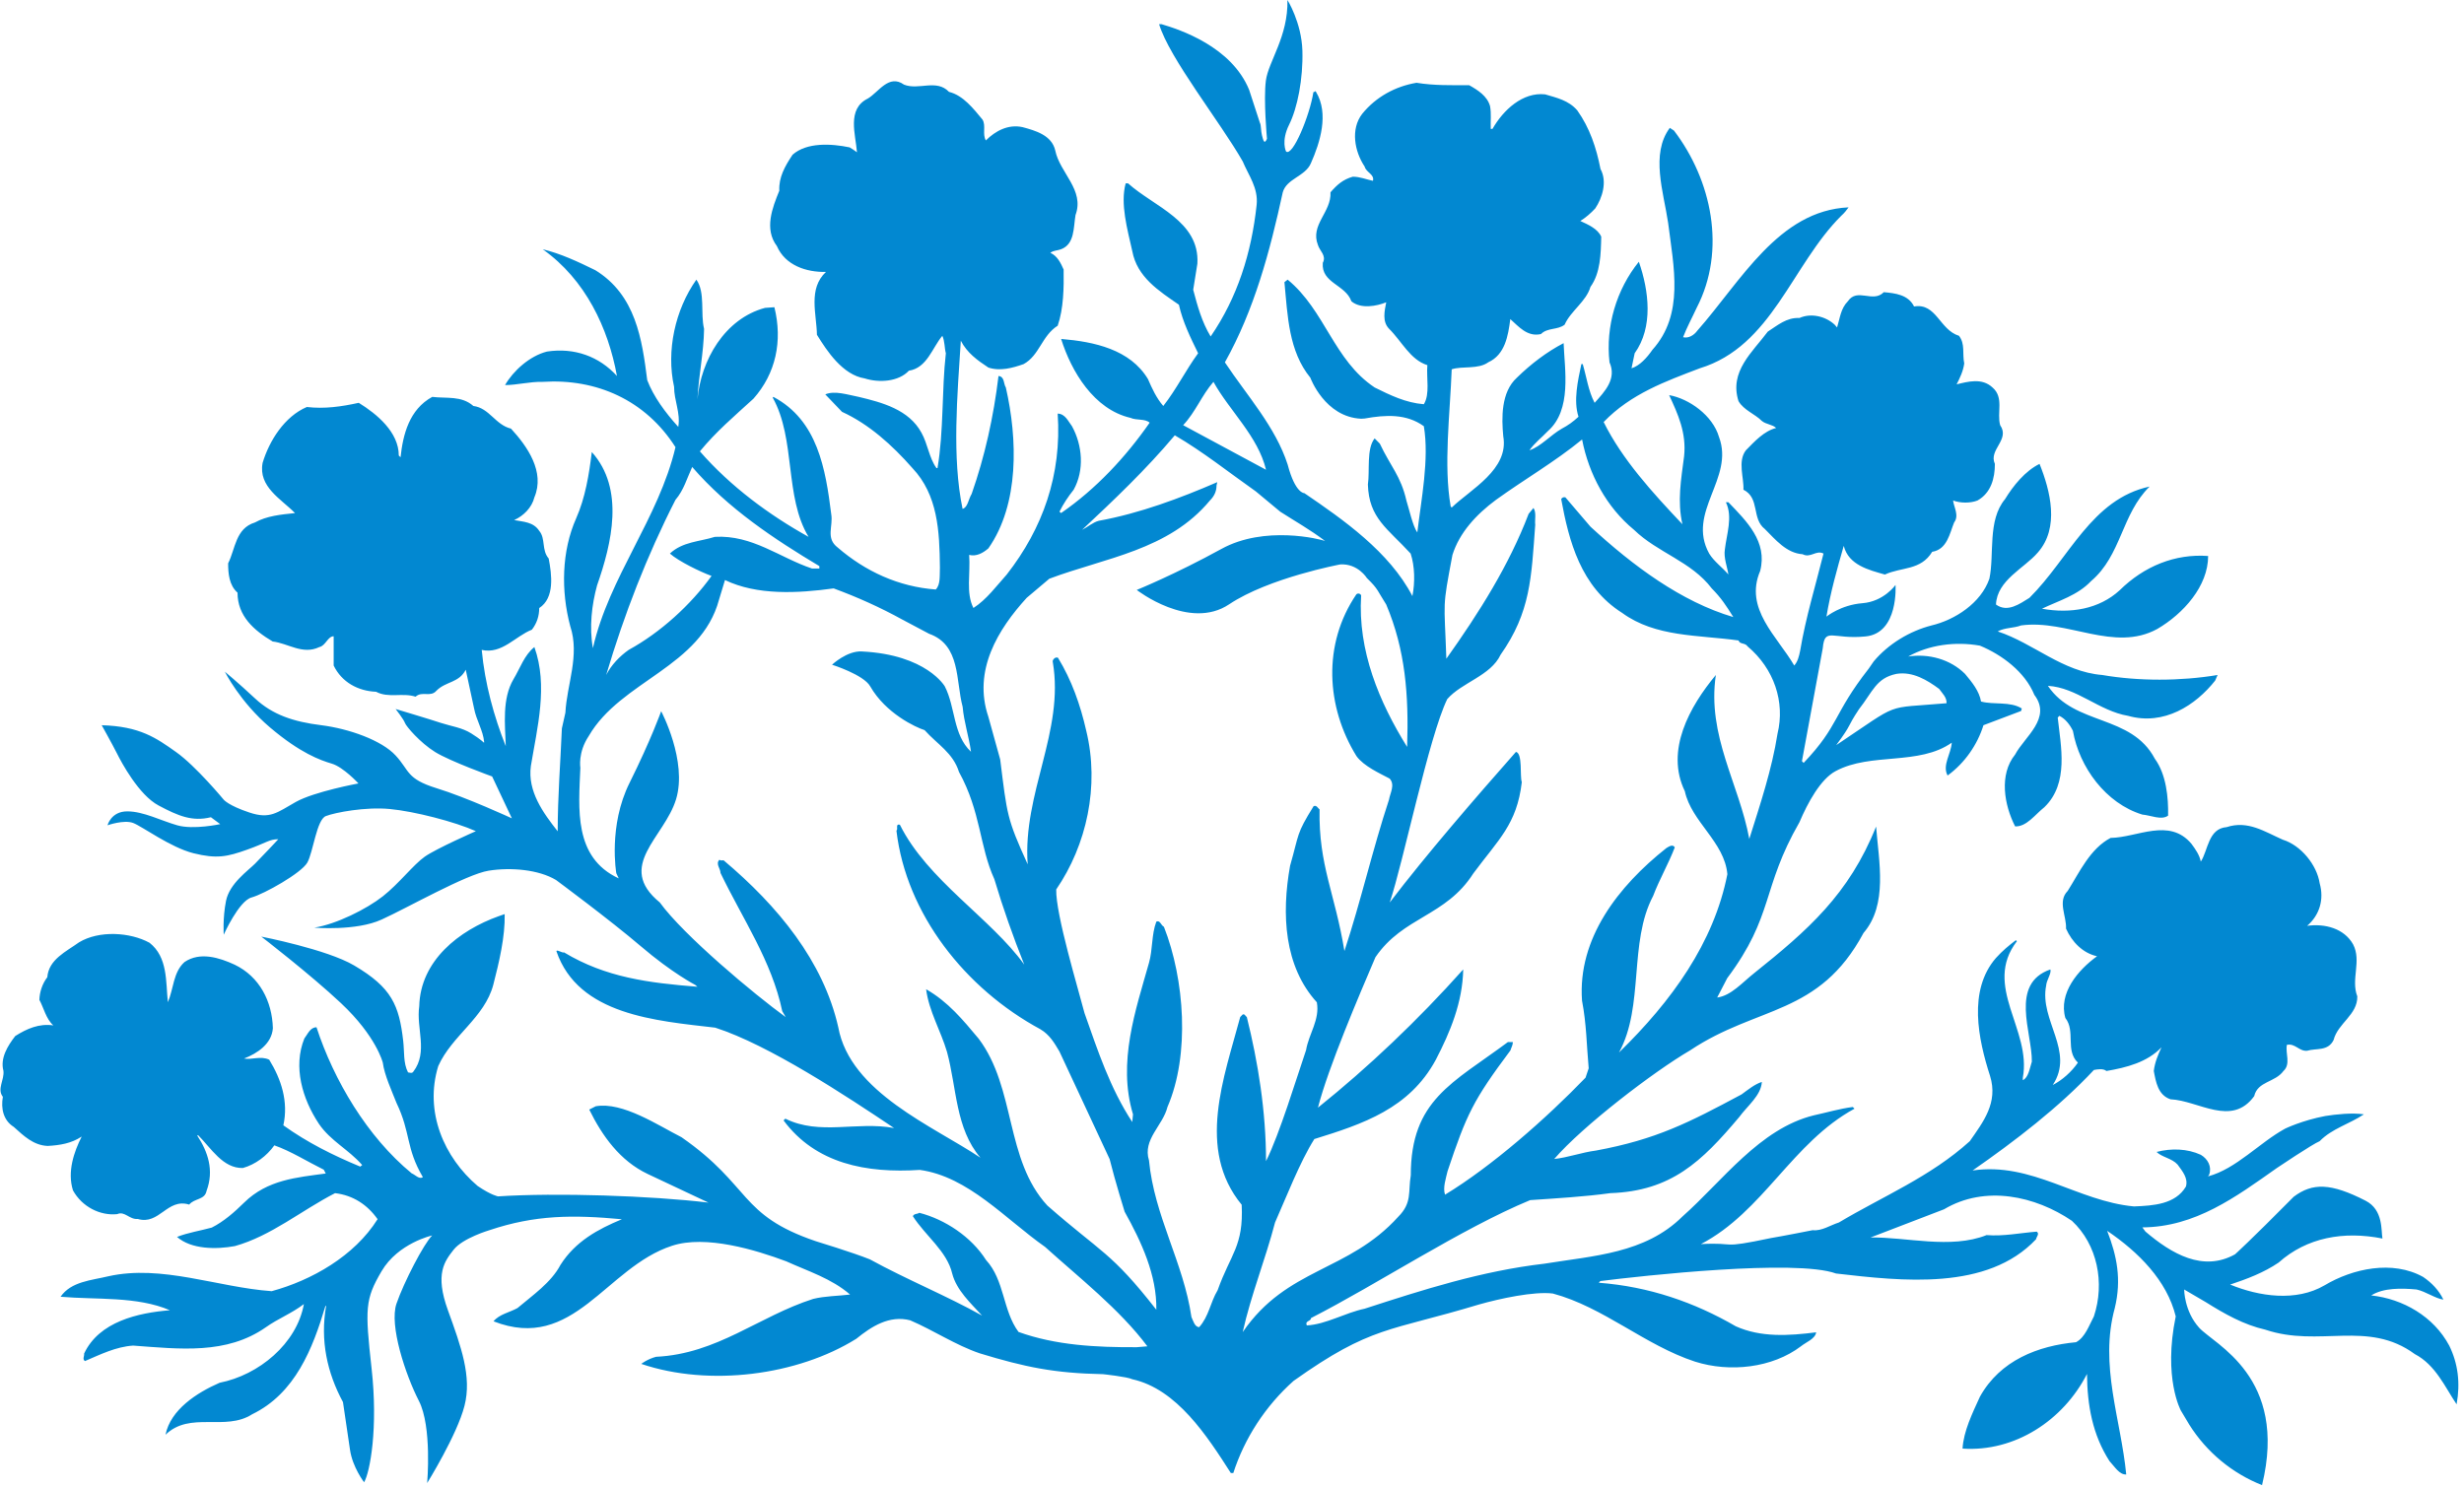 <svg xmlns="http://www.w3.org/2000/svg" viewBox="0 0 336 203" width="336" height="203"><style>tspan { white-space:pre }.shp0 { fill: #0288D1 } </style><g ><g ><path fill-rule="evenodd" class="shp0" d="M334.99 191.53C333.42 189.2 332.13 186.16 329.29 184.68C322.88 179.97 316.27 183.83 308.91 181.35C305.96 180.68 303.35 179.2 300.78 177.59L297.84 175.87C297.84 175.87 297.84 178.82 299.88 181.08C301.92 183.35 312.07 187.76 308.46 202.55C304.43 200.96 300.91 198.08 298.53 194.29L297.39 192.38C297.39 192.38 294.95 187.95 296.69 179.54C295.5 174.64 291.57 170.73 287.34 167.87C288.66 171.26 289.33 174.49 288.38 178.4C286.24 186.2 289.23 193.63 289.94 201.1C289 201.14 288.38 200.05 287.66 199.28C285.34 195.67 284.63 191.67 284.59 187.39C281.35 193.73 274.75 198.05 267.62 197.57C267.76 195.2 268.95 192.77 269.99 190.49C272.75 185.53 277.92 183.54 283.1 183.06C284.34 182.39 284.87 180.77 285.53 179.54C287.05 174.97 286.01 169.73 282.53 166.5C277.55 163.12 270.71 161.59 265.1 164.93C261.77 166.22 258.4 167.5 255.07 168.78C259.92 168.69 266 170.4 270.9 168.45C273.17 168.64 275.46 168.16 277.73 167.98C278.16 168.26 277.69 168.69 277.64 169.02C270.99 176.07 259.4 174.73 250.37 173.69C244.86 171.69 223.92 174 218.22 174.72L218.02 174.95C224.86 175.47 231.05 177.61 236.7 180.89C240.12 182.42 243.87 182.19 247.66 181.71C247.53 182.61 246.29 183.04 245.59 183.61C241.69 186.57 235.89 187.22 231.14 185.71C224.3 183.47 218.68 178.28 211.75 176.42C209.2 176.1 204.52 177.11 201.67 177.92C189.41 181.63 187.04 180.77 176.39 188.34C172.54 191.77 169.69 196.2 168.18 200.9L167.84 200.9C164.61 195.86 160.49 189.45 154.4 188.11C153.73 187.77 150.41 187.42 150.41 187.42C143.75 187.29 139.75 186.45 133.61 184.58C130.29 183.45 127.33 181.45 124.11 180.07C121.28 179.35 118.85 180.9 116.77 182.59C108.75 187.6 96.72 189.16 87.45 186.02C87.43 186.01 88.32 185.35 89.46 185.05C97.82 184.65 103.46 179.53 110.9 177.15C112.5 176.76 114.25 176.76 115.92 176.56C113.38 174.36 110.16 173.37 107.22 172.03C103.08 170.48 96.24 168.39 91.63 169.91C82.59 172.86 78.23 184.49 67.3 180.21C68.08 179.24 69.5 179 70.57 178.4C72.61 176.67 75.17 174.92 76.43 172.51C78.47 169.3 81.55 167.64 84.8 166.29C78.12 165.67 72.98 165.69 66.75 167.78C66.75 167.78 63.12 168.85 61.87 170.43C60.63 172.02 59.27 173.72 61.08 178.7C62.89 183.69 64.36 187.77 63.34 191.73C62.33 195.7 58.25 202.27 58.25 202.27C58.25 202.27 58.93 194.57 57.12 191.06C55.31 187.54 53.04 180.74 54.07 177.79C55.08 174.86 57.79 169.64 58.93 168.5C58.93 168.5 54.29 169.53 52.03 173.38C49.77 177.23 49.77 178.48 50.67 186.63C51.58 194.79 50.45 200.8 49.65 202.16C49.65 202.16 48.07 200.11 47.73 197.74C47.39 195.36 46.77 191.23 46.77 191.23C44.61 187.23 43.64 182.81 44.47 178.12L44.38 178.11C42.64 183.94 40.26 190.04 34.38 192.89C30.71 195.25 25.92 192.43 22.57 195.68C23.26 192.26 26.83 189.95 29.95 188.59C35.29 187.54 40.47 183.26 41.44 177.86C39.75 179.15 37.91 179.84 36.24 181.03C30.88 184.77 24.55 183.99 18.15 183.52C15.79 183.68 13.7 184.73 11.59 185.63C11.19 185.39 11.53 184.95 11.47 184.61C13.51 180.25 18.82 179.05 23.17 178.7C18.65 176.77 13.19 177.29 8.26 176.86C9.7 174.77 12.49 174.62 14.76 174.07C22.07 172.43 29.69 175.58 37.05 176.1C42.48 174.62 48.32 171.33 51.49 166.28C50.09 164.3 48.14 163.02 45.69 162.73C41.11 165.08 36.97 168.57 32.03 169.95C29.49 170.42 26.09 170.41 24.14 168.7C25.64 168.11 27.3 167.86 28.87 167.43C30.5 166.61 31.94 165.35 33.29 164.02C36.47 160.89 40.48 160.59 44.42 160.05L44.15 159.53C41.88 158.41 39.66 157 37.41 156.21C36.37 157.67 34.81 158.83 33.12 159.3C30.39 159.37 28.8 156.6 27 154.81L26.9 154.88C28.36 157.11 29.21 159.61 28.17 162.41C27.93 163.68 26.52 163.41 25.8 164.29C22.79 163.36 21.74 167.13 18.78 166.25C17.66 166.36 17 165.13 15.99 165.59C13.66 165.84 11.18 164.59 9.95 162.35C9.15 159.81 10.09 157.09 11.14 155.01C9.74 155.95 8.14 156.2 6.5 156.29C4.55 156.21 3.22 154.9 1.87 153.69C0.45 152.8 0.11 151.18 0.39 149.59C-0.44 148.53 0.61 147.31 0.47 146.05C0 144.31 1.06 142.62 2.08 141.3C3.68 140.29 5.33 139.57 7.27 139.85C6.27 138.96 5.96 137.44 5.37 136.37C5.4 135.31 5.77 134.16 6.45 133.28C6.64 130.86 9.01 129.79 10.78 128.52C13.51 126.87 17.74 127.13 20.39 128.58C22.89 130.55 22.6 133.87 22.89 136.69C23.68 134.86 23.61 132.6 25.16 131.21C27.28 129.77 29.91 130.61 32 131.57C35.4 133.21 37.11 136.57 37.21 140.23C37.06 142.37 35.09 143.67 33.28 144.37C34.31 144.58 35.54 143.97 36.71 144.53C38.36 147.21 39.35 150.25 38.64 153.48C41.9 155.82 45.43 157.58 49.12 159.11L49.39 158.9C47.54 156.77 45.08 155.62 43.49 153.28C41.21 149.85 39.95 145.48 41.5 141.64C41.95 141.06 42.3 140.1 43.16 140.11C45.52 147.33 50.08 155.05 56.14 160.03C56.56 160.17 57.19 160.92 57.66 160.54C55.31 156.53 56.04 154.54 54.07 150.43C53.47 148.9 52.41 146.6 52.2 144.93C52.2 144.93 51.32 141.34 46.49 136.81C42.26 132.84 35.63 127.74 35.63 127.74C35.63 127.74 44.58 129.48 48.3 131.68C53.43 134.7 54.42 137.11 54.98 141.95C55.16 143.44 54.97 144.97 55.64 146.26C55.93 146.3 56.19 146.43 56.37 146.15C58.41 143.47 56.73 140.25 57.17 137.24C57.32 131.03 62.58 126.89 68.02 124.95L68.82 124.67C68.89 127.75 68.06 131.24 67.27 134.3C66.08 138.81 61.63 141.22 59.76 145.4C57.84 151.65 60.56 157.86 65.13 161.75C67.03 163.04 67.92 163.17 67.92 163.17C75.85 162.65 88.81 163.08 96.61 164.02L88.33 160.12C84.55 158.33 82.13 154.94 80.35 151.33L81.24 150.88C84.92 150.24 89.74 153.49 92.93 155.1C102.5 161.76 100.71 165.7 111.23 169.28C111.23 169.28 116.32 170.83 118.62 171.76C123.65 174.52 129.09 176.73 133.92 179.43C132.35 177.72 130.44 175.97 129.85 173.71C129.14 170.64 126.17 168.53 124.48 165.87C124.66 165.49 125.09 165.61 125.36 165.41C128.86 166.31 132.45 168.68 134.46 171.85C137.01 174.62 136.71 178.73 138.89 181.66C143.95 183.48 149.46 183.77 155.01 183.74L156.46 183.62C152.66 178.54 147.08 174.2 142.52 170.07C137.1 166.26 132.04 160.47 125.43 159.56C118.12 160.04 111.23 158.71 106.85 152.81L107.09 152.57C111.8 154.9 116.83 152.9 121.92 153.85C115.41 149.48 104.84 142.5 97.53 140.16C89.5 139.22 78.87 138.46 75.88 129.75C75.88 129.42 76.71 130.03 76.91 129.89C82.6 133.32 88.44 134.05 95.1 134.58L94.81 134.33C94.81 134.33 91.67 132.72 87.39 129.06C83.11 125.41 75.82 120.02 75.82 120.02C73.44 118.59 69.64 118.27 66.64 118.75C63.62 119.22 55.54 123.83 52.05 125.41C48.57 127.01 42.86 126.52 42.86 126.52C45.87 126.05 50 123.98 52.21 122.24C54.43 120.49 56.34 117.96 57.92 116.84C59.5 115.73 64.89 113.36 64.89 113.36C62.04 112.08 56.49 110.65 53.16 110.34C49.84 110.02 45.71 110.81 44.44 111.3C43.18 111.77 42.71 116.21 41.91 117.64C41.12 119.06 36.05 121.92 34.31 122.4C32.57 122.87 30.51 127.48 30.51 127.48C30.51 127.48 30.35 125.25 30.82 122.87C31.3 120.49 33.83 118.75 34.78 117.79C35.73 116.84 37.95 114.46 37.95 114.46C36.69 114.46 36.37 114.94 33.68 115.89C30.98 116.85 29.56 117.16 26.38 116.37C23.22 115.57 19.42 112.72 18.15 112.24C16.88 111.77 14.66 112.56 14.66 112.56C14.66 112.56 15.14 110.66 17.35 110.66C19.57 110.66 21.95 111.93 24.17 112.56C26.38 113.2 30.03 112.4 30.03 112.4L28.76 111.46C26.23 112.08 24.33 111.3 21.63 109.86C18.94 108.44 16.56 103.99 15.93 102.72C15.29 101.45 13.87 98.91 13.87 98.91C19.09 99.06 21.32 100.66 24.01 102.57C26.7 104.47 30.51 109.07 30.51 109.07C30.51 109.07 31.14 109.86 33.99 110.81C36.84 111.77 37.79 110.81 40.33 109.38C42.86 107.96 48.88 106.85 48.88 106.85C48.88 106.85 46.83 104.62 45.24 104.15C43.66 103.68 40.96 102.72 36.84 99.23C32.72 95.74 30.66 91.61 30.66 91.61C30.66 91.61 32.4 93.04 34.78 95.26C37.16 97.48 40.01 98.44 43.82 98.91C47.61 99.39 52.05 100.97 53.95 103.04C55.86 105.1 55.38 106.21 59.5 107.49C63.62 108.75 69.8 111.61 69.8 111.61L67.11 105.9C67.11 105.9 61.4 103.84 59.34 102.57C57.29 101.3 55.38 99.06 55.22 98.6C55.06 98.12 53.95 96.7 53.95 96.7C53.95 96.7 58.71 98.12 60.14 98.6C61.56 99.06 62.99 99.23 64.25 100.02C65.52 100.81 66 101.3 66 101.3L66.02 101.2C65.88 99.63 64.94 98.2 64.65 96.63L63.51 91.34C62.6 93.15 60.8 92.91 59.52 94.2C58.71 95.15 57.57 94.2 56.67 95.02C54.91 94.44 52.96 95.25 51.29 94.35C48.83 94.25 46.6 93.05 45.5 90.77L45.5 86.78C44.69 86.78 44.41 88.07 43.55 88.25C41.27 89.35 39.28 87.73 37.18 87.49C34.62 85.97 32.39 84.02 32.39 80.83C31.25 79.83 31.11 78.22 31.11 76.83C32.1 74.88 32.1 72.07 34.76 71.26C36.37 70.36 38.32 70.17 40.23 69.98C38.37 68.07 35.19 66.41 35.81 63.13C36.71 60.13 38.8 56.8 41.84 55.51C44.26 55.79 46.55 55.46 48.92 54.94C51.39 56.46 54.38 58.94 54.38 62.13L54.62 62.36C54.95 59.28 55.8 55.85 58.94 54.13C60.9 54.37 62.93 53.94 64.55 55.37C66.74 55.65 67.54 57.94 69.68 58.46C71.92 60.89 74.34 64.36 72.87 67.83C72.53 69.22 71.4 70.36 70.11 70.93C71.35 71.17 72.73 71.17 73.53 72.4C74.43 73.46 73.82 75.02 74.82 76.17C75.24 78.36 75.67 81.54 73.53 82.93C73.53 84.02 73.2 85.02 72.53 85.88C70.25 86.78 68.45 89.25 65.69 88.64C66.12 93.25 67.36 97.73 68.97 101.77C68.87 98.82 68.45 95.3 70.02 92.64C70.92 91.15 71.49 89.35 72.87 88.25C74.77 93.54 73.25 99.25 72.39 104.48C71.92 107.91 74.06 110.86 76.05 113.38C76.05 108.63 76.43 103.91 76.62 99.34L77.1 97.2C77.29 93.39 79.09 89.39 77.76 85.4C76.48 80.59 76.58 75.16 78.57 70.69C79.81 67.89 80.33 64.7 80.7 61.65C85.22 66.69 83.42 74.12 81.42 79.83C80.7 82.45 80.33 85.54 80.85 88.4C83.03 78.73 89.83 70.69 92.11 60.99C88.02 54.56 81.33 51.61 74.01 52.08C72.2 52.04 70.5 52.52 68.87 52.52C69.97 50.6 72.2 48.56 74.58 47.95C78.33 47.38 81.7 48.61 84.13 51.28C82.94 44.75 79.85 38.14 74.01 34C76.43 34.57 78.85 35.71 81.18 36.85C86.7 40.24 87.55 46.28 88.26 51.85C89.12 54.08 90.68 56.22 92.49 58.22C92.82 56.32 91.92 54.65 91.92 52.75C90.83 47.85 92.06 42.24 94.96 38.14C96.2 39.9 95.49 42.71 96.01 44.85C95.96 48.18 95.25 51.32 95.11 54.46C95.58 49.14 98.81 43.47 104.32 41.99L105.6 41.9C106.74 46.52 105.79 50.94 102.75 54.37C100.04 56.85 97.67 58.84 95.44 61.56C99.62 66.36 104.94 70.27 110.26 73.22C106.94 67.75 108.55 59.94 105.37 54.23L105.46 54.13C111.5 57.32 112.58 63.98 113.35 70.12C113.64 71.79 112.54 73.4 114.25 74.69C118.01 77.93 122.52 80.02 127.6 80.4C128.27 79.73 128.12 78.5 128.17 77.4C128.12 72.4 127.88 67.5 124.42 63.84C121.66 60.7 118.48 57.84 114.82 56.17L112.54 53.79C113.82 53.23 115.63 53.85 117.1 54.13C120.28 54.89 123.94 55.85 125.66 59.03C126.51 60.55 126.7 62.46 127.7 63.84L127.84 63.84C128.7 58.84 128.41 53.18 128.98 48.18C128.79 47.51 128.84 46.52 128.5 45.8C127.13 47.42 126.42 50.18 123.94 50.56C122.52 52.08 119.85 52.23 117.91 51.61C114.91 51.13 112.78 47.89 111.4 45.66C111.35 42.81 110.17 39.38 112.63 37.09C109.93 37.14 107.08 36.19 105.94 33.56C104.18 31.24 105.32 28.34 106.27 26.01C106.18 24.19 107.03 22.67 108.08 21.1C110.02 19.39 113.35 19.58 115.86 20.1C116.2 20.29 116.53 20.53 116.86 20.77C116.68 18.34 115.44 14.87 118.34 13.44C119.81 12.58 121.19 10.06 123.27 11.54C125.27 12.35 127.7 10.73 129.41 12.53C131.35 13.01 132.74 14.82 133.97 16.3C134.49 17.1 133.92 18.34 134.44 19.15C135.73 17.86 137.48 16.91 139.44 17.34C141.19 17.81 143.43 18.44 143.9 20.53C144.52 23.58 147.93 25.91 146.66 29.33C146.37 31.05 146.56 33.28 144.7 33.99C144.19 34.19 143.66 34.14 143.23 34.48C144.19 34.9 144.66 35.9 145.04 36.76C145.08 39.19 145.04 42.09 144.23 44.42C142.05 45.8 141.76 48.47 139.58 49.66C138.1 50.18 136.4 50.66 134.78 50.13C133.26 49.13 131.88 48.13 131.02 46.47C130.55 53.89 129.79 62.36 131.26 69.4C131.97 69.22 132.06 68.07 132.5 67.36C134.3 62.22 135.49 56.84 136.16 51.28C137.01 51.37 136.82 52.32 137.16 52.85C138.77 59.89 139.01 68.74 134.78 74.79C134.02 75.45 133.11 75.93 132.16 75.68C132.35 78.25 131.69 80.87 132.74 82.92C134.54 81.78 135.96 79.82 137.29 78.35C142.19 72.07 144.8 64.78 144.23 56.41C145.26 56.44 145.66 57.46 146.18 58.13C147.61 60.74 147.89 64.12 146.41 66.79C145.65 67.74 144.99 68.74 144.47 69.79L144.7 69.97C149.45 66.69 153.49 62.36 156.77 57.65C156.16 57.08 154.97 57.36 154.16 56.99C149.17 55.84 146.09 50.66 144.7 46.23C149.22 46.6 154.11 47.66 156.54 51.7C157.1 52.99 157.68 54.27 158.63 55.37C160.43 53.08 161.67 50.52 163.38 48.18C162.33 46.03 161.28 43.9 160.76 41.56C158.01 39.66 155.06 37.8 154.4 34.24C153.74 31.28 152.74 27.81 153.5 25.01L153.83 25.01C157.35 28.19 163.61 30.14 163.28 35.95L162.71 39.52C163.28 41.7 163.9 43.94 165.09 45.89C168.75 40.56 170.65 34.52 171.36 27.95C171.6 25.62 170.27 23.95 169.46 22.01C166.42 16.67 159.45 7.93 158.06 3.3L158.4 3.3C160.8 4.01 167.92 6.32 170.34 12.26L171.81 16.77C171.98 17.05 171.93 17.88 172.09 18.47C172.25 19.06 172.39 19.81 172.77 18.93C172.77 18.93 172.28 13.6 172.62 10.99C172.96 8.39 175.67 4.99 175.56 0C175.56 0 177.48 3.06 177.6 6.91C177.71 10.77 176.92 14.73 175.79 17C174.66 19.27 175.37 20.66 175.37 20.66C176.27 21.42 178.62 15.7 179.1 12.56C179.29 12.61 179.33 12.27 179.47 12.56C181.24 15.51 180.02 19.42 178.76 22.26C178 24.07 175.44 24.34 174.92 26.24C173.16 34.33 171.03 42.28 167.03 49.42C170.07 53.99 173.93 58.22 175.59 63.36C176.63 67.34 177.87 67.26 177.87 67.26C183.18 70.88 189.46 75.26 192.6 81.3C192.97 79.45 192.93 77.21 192.36 75.5C189.22 72.07 186.67 70.69 186.53 66.08C186.81 64.22 186.31 61.22 187.45 59.79L188.16 60.51C189.59 63.56 191.03 64.92 191.79 68.3C192.12 69.3 192.65 71.77 193.27 72.62C193.79 68.2 194.92 62.6 194.16 58.13C191.79 56.42 188.99 56.56 186.09 57.08L185.62 57.11C180.65 56.89 178.68 51.51 178.68 51.51C175.73 47.89 175.59 43.13 175.15 38.48L175.59 38.14C180.72 42.37 181.86 49.13 187.46 52.85C189.56 53.89 191.7 54.94 194.16 55.13C195.02 53.74 194.49 51.56 194.64 49.8C192.31 49.08 191.13 46.52 189.42 44.84C188.46 43.85 188.8 42.42 189.03 41.23C187.75 41.75 185.56 42.18 184.28 41.09C183.47 38.8 180.15 38.62 180.38 35.85C180.91 34.85 179.96 34.23 179.72 33.42C178.63 30.66 181.57 28.95 181.43 26.23C182.33 25.19 183.13 24.48 184.47 24.1C185.47 24.1 186.32 24.48 187.22 24.66C187.46 23.77 186.28 23.52 186.09 22.72C184.71 20.67 184.14 17.62 185.75 15.53C187.65 13.19 190.31 11.77 193.16 11.29C195.54 11.68 197.88 11.62 200.34 11.62C201.53 12.29 202.81 13.1 203.19 14.48C203.38 15.58 203.24 16.39 203.28 17.58L203.52 17.58C204.99 15 207.65 12.53 210.7 12.87C212.27 13.34 213.88 13.67 215.08 15.05C216.78 17.44 217.68 20.14 218.25 23.05C219.2 24.77 218.49 27 217.54 28.42C216.92 29.09 216.26 29.66 215.5 30.14C216.54 30.62 217.87 31.19 218.35 32.28C218.3 34.62 218.25 37.23 216.88 39.13C216.3 41.13 214.17 42.42 213.36 44.28C212.41 45.03 211.03 44.66 210.13 45.56C208.27 45.99 207.08 44.52 205.95 43.52C205.66 45.8 205.23 48.37 202.95 49.41C201.58 50.41 199.39 49.89 197.96 50.37C197.73 56.5 196.83 63.41 197.82 69.07L197.96 69.22C200.53 66.74 205.8 64.03 204.99 59.5C204.76 57.03 204.66 53.5 206.85 51.51C208.75 49.65 210.93 47.99 213.22 46.8C213.36 50.46 214.36 55.89 211.08 58.79C210.22 59.69 209.27 60.41 208.56 61.41C210.08 60.93 211.46 59.32 212.98 58.46C213.79 58.04 214.54 57.5 215.25 56.84C214.54 54.65 215.16 51.94 215.64 49.66L215.83 49.66C216.35 51.42 216.59 53.32 217.45 54.94C218.87 53.36 220.48 51.66 219.48 49.42C218.92 44.52 220.43 39.47 223.48 35.7C224.86 39.66 225.47 44.61 222.91 48.18L222.48 50.23C223.58 49.89 224.58 48.8 225.33 47.71C229.7 42.85 228.23 36.43 227.47 30.38C226.85 26.19 225.05 21.01 227.7 17.44L228.27 17.81C233.41 24.57 235.45 34.1 231.36 41.99C230.75 43.32 230.04 44.61 229.51 45.99C230.23 46.17 230.98 45.75 231.46 45.09C237.39 38.38 242.53 28.71 252.08 28.28C251.84 28.62 251.51 29.05 251.08 29.43C244.33 36.14 241.63 47.23 231.79 50.23C227.18 51.99 222.39 53.7 218.68 57.56C221.2 62.65 225.32 67.17 229.42 71.5C228.71 68.36 229.23 65.46 229.65 62.22C229.99 59.03 228.8 56.46 227.61 53.89C230.32 54.37 233.55 56.65 234.41 59.6C236.54 65.27 229.94 69.83 233.07 75.5C233.74 76.59 234.83 77.35 235.69 78.35C235.55 77.35 235.02 76.07 235.21 74.93C235.45 72.83 236.31 70.5 235.35 68.5L235.69 68.5C238.16 71.07 241.06 73.88 240.02 77.88C237.82 83.02 242.34 86.78 244.67 90.77C245.14 90.25 245.33 89.49 245.48 88.73C246.24 84.21 247.57 79.88 248.66 75.5C247.66 74.97 246.9 76.16 245.81 75.59C243.62 75.45 242.11 73.6 240.67 72.16C238.82 70.74 240.02 67.93 237.74 66.79C237.83 65.17 236.92 62.93 238.07 61.42C239.25 60.22 240.54 58.79 242.2 58.37C241.72 57.89 240.82 57.89 240.25 57.41C239.31 56.46 237.78 55.94 237.07 54.71C235.78 50.66 238.97 48.04 241.06 45.23C242.39 44.38 243.62 43.28 245.38 43.37C246.95 42.66 248.94 43.13 250.18 44.28L250.51 44.66C250.9 43.42 250.99 42.09 251.98 41.09C253.27 39.19 255.4 41.38 256.88 39.85C258.45 39.99 260.21 40.19 261.01 41.8C264.05 41.28 264.48 44.99 267.14 45.8C268 46.94 267.57 48.18 267.85 49.57C267.71 50.6 267.28 51.51 266.81 52.42C268.38 52.04 270.28 51.51 271.71 52.85C273.31 54.23 272.27 56.32 272.75 57.99C274.13 59.99 271.13 61.32 272.03 63.27C272.03 65.22 271.51 67.22 269.66 68.26C268.71 68.64 267.33 68.64 266.33 68.26C266.43 69.17 267.19 70.31 266.47 71.26C265.86 72.74 265.53 74.93 263.48 75.26C261.92 77.83 259.3 77.31 257.03 78.36C254.84 77.74 252.08 77.07 251.42 74.45C250.51 77.6 249.61 80.78 249.06 84.1C249.06 84.1 251.01 82.5 253.96 82.27C256.9 82.04 258.48 79.78 258.48 79.78C258.48 79.78 258.93 86.35 254.41 86.8C249.89 87.26 248.83 85.46 248.56 88.4L245.72 103.81L245.95 104.05C250.84 98.91 249.92 97.46 254.82 91.2L255.51 90.2C257.5 87.83 260.4 86.07 263.4 85.3C266.57 84.55 270.13 82.26 271.28 78.93C271.99 75.59 270.99 70.98 273.42 68.07C274.51 66.27 276.17 64.22 278.12 63.27C279.59 66.93 280.88 71.98 277.88 75.36C276.07 77.49 272.32 79.11 272.18 82.45C273.75 83.59 275.42 82.35 276.74 81.54C282.16 76.17 285.2 68.07 293.13 66.36C289.29 70.12 289.29 75.74 285.15 79.25C283.3 81.21 280.74 81.92 278.45 83.02C282.35 83.73 286.25 83.07 289.05 80.5C292.38 77.22 296.6 75.5 301.11 75.83C301.11 79.93 297.75 83.69 294.18 85.78C288.29 89.01 281.92 84.44 275.6 85.3C274.6 85.69 273.37 85.58 272.42 86.12C277.31 87.73 281.25 91.63 286.67 92.06C291.57 92.91 297.36 92.91 302.4 92.06L302.07 92.82C299.4 96.2 295.08 99.01 290.19 97.63C286.24 96.97 283.2 93.77 279.26 93.54C282.92 99.01 290.62 97.39 293.84 103.48C295.41 105.63 295.7 108.81 295.65 111.24C294.75 111.91 293.27 111.19 292.14 111.1C287.15 109.58 283.54 104.63 282.67 99.68C282.3 98.91 281.68 98.05 280.82 97.63L280.6 97.87C281.02 101.77 282.16 106.82 278.78 110.09C277.5 111.1 276.36 112.77 274.79 112.71C273.31 109.81 272.56 105.66 274.79 102.91C276.07 100.48 279.83 97.96 277.41 94.77C276.13 91.63 272.99 89.3 269.99 88.06C266.57 87.45 263.01 87.97 260.21 89.54C263.01 89.11 265.96 89.92 267.96 91.91C268.91 93.05 269.9 94.25 270.14 95.68C271.89 96.15 274.13 95.63 275.7 96.63L275.6 96.97L270.47 98.91C269.66 101.53 267.95 104.05 265.58 105.77C264.82 104.38 266.06 102.81 266.15 101.29C261.67 104.45 255.13 102.59 250.33 105.16C248.26 106.25 246.51 109.48 245.38 112.14C240.16 121.23 241.94 124.84 235.53 133.41L234.16 136.05C236.06 135.8 237.59 134 239.21 132.72C246.48 126.9 252.13 122 255.83 112.73C256.21 117.53 257.45 123.38 254.12 127.24C248.04 138.57 239.65 137.12 230.48 143.25C225.49 146.16 215.8 153.59 211.94 158.07C213.79 157.88 215.69 157.17 217.64 156.92C225.86 155.4 230.28 153.12 237.49 149.26C238.4 148.6 239.25 147.89 240.25 147.56C240.16 149.4 238.26 150.84 237.16 152.36C232.03 158.45 227.9 162.44 219.59 162.73C216.12 163.21 212.18 163.44 208.66 163.68C199.25 167.58 187.89 175.11 178.77 179.77C178.77 180.25 177.91 180.1 178.2 180.77C180.82 180.63 183.39 179.06 186.09 178.49C194.03 175.91 202 173.35 210.6 172.35C217.3 171.26 224.33 170.97 229.42 165.92C234.89 161.07 239.96 153.93 247.33 152.12C249.09 151.74 250.85 151.21 252.65 150.98L252.89 151.21C244.38 155.84 240.44 165.25 231.94 169.68C237.07 169.4 234.15 170.4 241.52 168.85C242.9 168.63 247.19 167.78 247.19 167.78C248.42 167.92 249.56 167.11 250.76 166.73C256.74 163.16 263.25 160.5 268.61 155.64C270.42 153.03 272.51 150.41 271.37 146.74C269.76 141.74 268.33 135.08 272.18 130.65C273.08 129.66 273.89 128.99 274.89 128.23L275.03 128.37C270.33 134.51 277.07 140.41 275.84 146.98L275.84 147.32C276.6 146.98 276.78 145.7 277.07 144.79C277.12 140.84 273.99 134.18 279.59 132.22C279.78 132.75 279.07 133.66 279.02 134.42C278.07 139.18 282.97 143.36 279.92 147.98C281.21 147.32 282.49 146.18 283.35 144.93C281.59 143.26 283.06 140.65 281.64 138.84C280.68 135.46 283.35 132.31 285.96 130.42C284.01 129.99 282.54 128.47 281.73 126.65C281.82 124.94 280.54 122.94 281.96 121.51C283.58 118.94 285.01 115.75 287.81 114.28C291.47 114.23 295.79 111.48 298.83 115.08C299.4 115.85 299.93 116.61 300.11 117.51C301.11 115.99 301.11 113 303.63 112.81C306.53 111.86 308.81 113.43 311.28 114.52C313.75 115.28 315.93 117.94 316.32 120.47C316.94 122.65 316.32 124.8 314.61 126.27C317.03 125.94 319.65 126.61 320.88 128.8C322.06 131.08 320.55 133.56 321.45 135.89C321.5 138.41 318.79 139.56 318.22 141.84C317.46 143.41 315.84 142.93 314.61 143.31C313.52 143.41 312.99 142.27 311.85 142.5C311.61 143.64 312.42 145.12 311.38 146.07C310.24 147.64 307.86 147.46 307.39 149.5C304.3 153.74 299.83 150.11 295.98 149.93C294.27 149.36 293.98 147.56 293.7 146.07C293.84 144.88 294.27 143.88 294.75 142.84C292.8 144.88 289.99 145.6 287.24 146.07C286.81 145.7 286.01 145.84 285.53 145.93C280.82 150.98 274.75 155.64 268.99 159.64C277.07 158.45 283.3 163.83 290.99 164.54C293.65 164.44 296.65 164.25 298.08 161.83C298.41 160.68 297.6 159.74 296.94 158.83C296.17 157.97 294.79 157.83 294.08 157.11C296.08 156.59 298.26 156.65 300.11 157.5C301.07 158.07 301.64 159.11 301.25 160.21C301.22 160.31 301.11 160.36 301.11 160.44C304.96 159.4 308.05 155.88 311.61 153.93C311.61 153.93 313.91 152.81 317.08 152.21C318.5 151.98 320.74 151.74 322.35 151.98C320.36 153.31 317.98 153.93 316.32 155.64C315.33 156.04 310.47 159.31 310.47 159.31C304.87 163.26 299.36 167.35 292.14 167.4L292.56 167.97C296.13 171.01 300.41 173.51 304.78 171.07C304.78 171.07 306.68 169.38 312.78 163.22C315.34 161.29 317.85 161.34 322.58 163.76C325.03 165.02 324.68 167.87 324.88 168.92C319.6 167.87 314.56 168.77 310.72 172.2C308.67 173.59 306.39 174.44 304.11 175.2C308.05 176.82 313.09 177.58 316.99 175.3C320.83 173.01 326.25 171.83 330.43 174.16C331.62 174.97 332.57 175.97 333.19 177.25C332.1 177.11 330.81 176.15 329.53 175.87C327.44 175.68 325.01 175.63 323.35 176.68C327.68 177.15 331.86 179.54 333.99 183.53C335.18 185.96 335.52 188.62 334.99 191.53ZM169.12 138.71L169.45 138.37C169.74 138.23 169.83 138.61 170.02 138.71C171.55 144.85 172.64 151.61 172.64 158.37C174.49 154.65 176.77 147.13 178.1 143.22C178.48 140.98 180 139.08 179.57 136.7C175.11 131.8 174.73 124.7 175.92 118.08C177.2 113.62 176.71 113.85 179.13 109.95C179.56 109.77 179.7 110.24 179.94 110.38C179.8 118.04 182.05 121.85 183.33 129.71C185.56 122.95 187.17 115.85 189.41 109.06C189.56 108.15 190.27 107.05 189.5 106.19C188.17 105.48 185.97 104.51 184.97 103.12C180.83 96.41 180.33 87.87 184.95 81.07C185.13 80.87 185.52 80.93 185.61 81.21C185.13 88.73 188.08 95.77 191.88 101.87C192.12 94.77 191.64 88.63 189.03 82.45C187.83 80.59 187.98 80.37 186.4 78.85C186.4 78.85 185.17 76.83 182.76 76.98C182.76 76.98 173.03 78.8 167.61 82.42C162.18 86.05 155.01 80.46 155.01 80.46C155.01 80.46 160.24 78.34 166.55 74.87C172.45 71.62 179.98 73.52 180.69 73.78C178.63 72.22 176.63 71.11 174.58 69.79L171.26 67.03C167.61 64.46 164.05 61.61 160.2 59.37C156.25 64.07 151.88 68.21 147.56 72.26C148.32 71.89 148.98 71.26 149.83 71.03C155.4 70.02 160.96 67.94 165.99 65.76L165.89 66.22C165.89 67.03 165.56 67.69 164.99 68.26C159.34 75.07 150.69 76.07 143.09 78.93L140 81.54C136.1 85.82 132.63 91.44 134.78 97.77L136.39 103.58C137.34 111.15 137.28 111.6 140.14 117.88C139.43 108.17 145.18 99.75 143.56 90.28C143.46 90.09 143.84 89.52 144.27 89.71C146.13 92.75 147.32 96.13 148.12 99.65C149.97 107.22 148.17 115.26 144.03 121.31C143.94 124.69 147.08 135.03 147.89 138.18C149.69 143.27 151.36 148.4 154.4 153.03L154.5 151.98C152.36 144.89 154.87 137.74 156.68 131.32C157.2 129.51 157.01 127.47 157.68 125.7C158.2 125.46 158.29 126.18 158.72 126.41C161.53 133.56 162.29 143.84 159.2 150.98C158.58 153.51 155.78 155.41 156.68 158.26C157.4 165.87 161.38 172.16 162.47 179.63C162.72 180.16 162.91 180.97 163.52 181.01C164.85 179.54 165.04 177.63 166.04 175.97C167.8 171.01 169.6 169.98 169.32 164.31C163.1 156.75 166.94 146.89 169.12 138.71ZM157.68 178.63C157.77 173.92 155.64 169.36 153.36 165.26C153.36 165.26 152.07 161.12 151.31 158.08C149.03 153.17 146.75 148.32 144.47 143.41C143.76 142.22 143.14 141.13 141.86 140.37C131.64 134.85 123.57 124.66 122.24 113.28C122.52 113.1 122.05 112.33 122.71 112.48C126.46 120.04 135.16 125.27 139.67 131.56C138.15 127.75 136.77 123.85 135.59 119.9C133.55 115.42 133.77 110.73 130.77 105.28C129.95 102.67 127.83 101.53 126.08 99.58C124.89 99.21 120.77 97.3 118.66 93.6C117.75 92.01 113.46 90.66 113.46 90.66C113.46 90.66 115.5 88.73 117.53 88.85C126.37 89.29 128.84 93.62 128.84 93.62C130.31 96.49 129.93 100.2 132.41 102.53C132.12 100.44 131.45 98.48 131.27 96.4C130.31 92.82 131.02 87.97 126.7 86.44L123.04 84.5C120.01 82.83 116.91 81.44 113.68 80.25C108.74 80.93 103.23 81.21 98.86 79.11L98.05 81.78C95.58 91.01 84.66 92.82 80.28 100.39C78.78 102.64 79.14 104.72 79.14 104.72C78.91 110.29 78.19 116.94 84.37 119.8L84.04 119.09C84.04 119.09 82.91 112.64 85.86 106.75C88.79 100.86 90.16 97 90.16 97C90.16 97 93.77 103.8 92.19 109.01C90.61 114.22 83.91 118.12 89.97 123.08C93.21 127.56 102.87 135.63 107.14 138.72L106.67 137.91C105.24 131.06 101.25 125.3 98.25 119.06C98.25 118.44 97.54 117.83 98.11 117.25C98.25 117.44 98.54 117.3 98.68 117.34C106.09 123.58 112.27 131.1 114.31 140.1C115.93 149.01 127.33 153.62 133.7 157.9C130.28 153.91 130.47 148.38 129.14 143.48C128.29 140.58 126.67 137.92 126.29 134.92C129.28 136.63 131.28 139.06 133.46 141.67C138.55 148.44 137.03 158.14 142.82 164.42C150.19 170.89 151.5 170.72 157.68 178.63ZM82.66 92.06C83.33 90.72 84.51 89.49 85.74 88.63C90.07 86.26 94.23 82.46 97.03 78.55C95.46 77.98 92.54 76.55 91.35 75.5C93.06 73.88 95.39 73.88 97.48 73.22C102.61 72.93 106.32 76.07 110.73 77.54L111.73 77.54L111.73 77.21C105.6 73.54 99.28 69.36 94.39 63.69C93.68 65.22 93.25 66.84 92.11 68.17C88.22 75.79 85.12 83.78 82.66 92.06ZM161.34 57.99L172.64 64.07C171.55 59.51 167.66 56.03 165.47 52.08C163.85 53.94 163.05 56.17 161.34 57.99ZM250.39 101.63C259.41 95.61 256.72 96.68 265.44 95.91C265.48 95.11 264.87 94.58 264.43 93.96C262.82 92.77 260.82 91.54 258.59 91.91C255.83 92.49 255.39 94.32 253.49 96.74C251.76 99.34 252.65 98.58 250.39 101.63ZM190.68 165.94C192.58 164.03 192 162.58 192.38 160.3C192.38 150.03 198.08 147.73 205.63 142.12L206.3 142.12C206.3 142.55 206.07 142.89 205.97 143.26C200.89 150.06 200 151.94 197.39 159.75C197.16 160.76 196.73 161.99 197.05 162.94C203.47 159.04 210.84 152.55 216.21 146.98L216.64 145.7C216.35 142.51 216.35 139.7 215.73 136.47C215.12 127.99 220.68 120.85 227.24 115.66C227.57 115.47 228.09 115.09 228.38 115.57C227.52 117.81 226.28 119.94 225.43 122.19C222.06 128.56 224.24 137.23 220.77 143.55C227.95 136.55 233.7 128.61 235.55 119.23C235.16 114.81 230.65 112.1 229.75 107.91C227.05 102.34 230.42 96.34 233.98 92.06C232.75 100.34 237.16 106.91 238.54 114.42C240.02 109.72 241.63 104.91 242.39 100.06C243.44 95.73 241.92 91.2 238.31 88.16C237.97 87.63 237.26 87.92 237.07 87.35C231.56 86.58 225.76 86.92 221.2 83.59C215.55 80.02 213.94 73.79 212.89 68.07C213.03 67.83 213.23 67.78 213.46 67.83L216.88 71.83C222.72 77.21 229.28 82.07 236.36 84.16C235.41 82.63 234.7 81.54 233.42 80.25C230.61 76.55 226.05 75.4 222.82 72.26C219.06 69.17 216.65 64.65 215.74 59.94C212.03 62.98 207.9 65.36 204 68.17C201.3 70.17 199.01 72.65 198.06 75.69C196.64 83.21 196.95 81.6 197.23 89.84C201.7 83.55 205.78 77.09 208.45 70.08L209.11 69.28C209.54 69.9 209.26 70.94 209.35 71.56C208.82 78.8 208.72 83.48 204.63 89.29C203.26 92.19 199.34 93.06 197.35 95.35C194.83 100.54 191.36 117.61 189.51 123.09C194.4 116.66 201.3 108.69 206.72 102.55C207.66 102.74 207.23 105.91 207.52 106.67C206.85 112.43 204.33 114.5 200.91 119.12C197.15 125.02 191.36 124.98 187.56 130.55C185.32 135.79 181.14 145.55 179.72 151.07C186.6 145.55 193.31 139.18 199.53 132.22C199.44 136.7 197.77 140.74 195.78 144.56C192.17 151.21 185.87 153.29 179.23 155.35C177.27 158.44 175.35 163.4 173.87 166.73C172.55 171.78 170.6 176.58 169.46 181.68C175.54 172.83 183.84 173.51 190.68 165.94Z" /></g></g></svg>